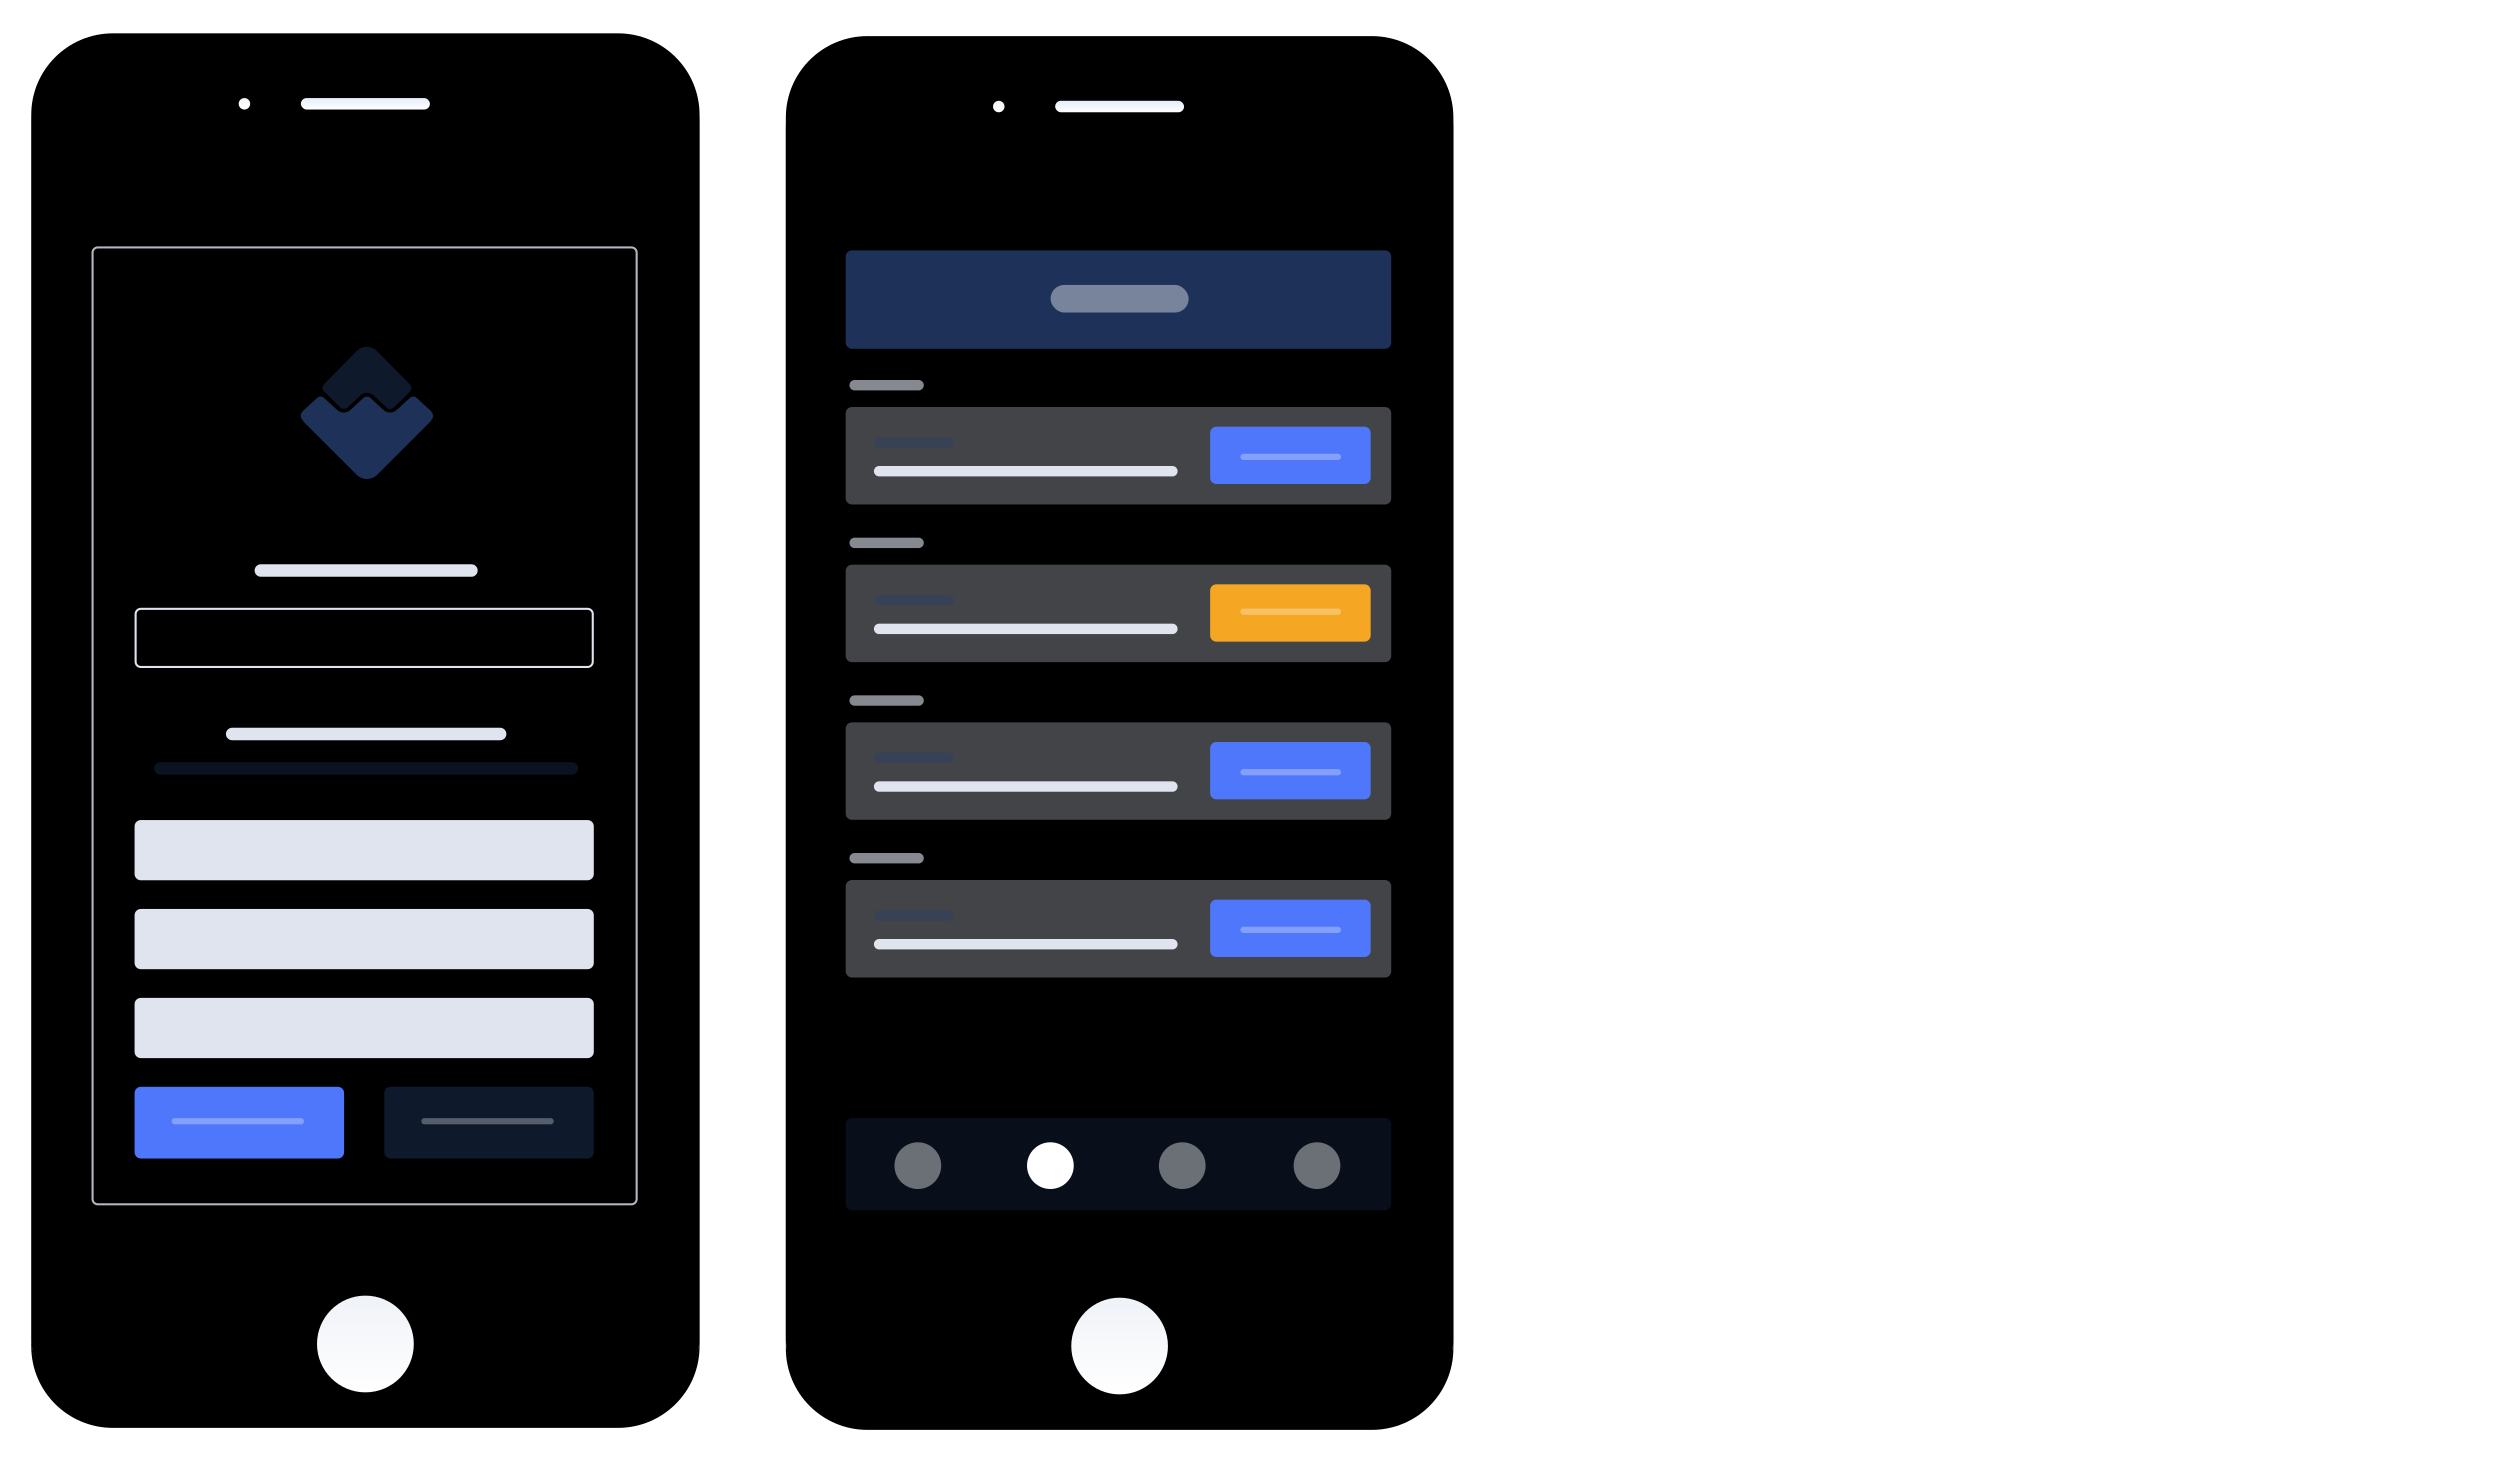 <svg xmlns="http://www.w3.org/2000/svg" xmlns:xlink="http://www.w3.org/1999/xlink" width="100%" viewBox="0 0 1200 700">
  <defs>
    <path id="mobile-b" d="M39.376,0.334 L281.451,0.334 C303.084,0.334 320.62,17.833 320.62,39.415 L320.62,625.265 C320.62,646.848 303.08,664.345 281.451,664.345 L39.376,664.345 C17.744,664.345 0.207,646.846 0.207,625.265 L0.207,39.415 C0.207,17.831 17.747,0.334 39.376,0.334 Z"/>
    <filter id="mobile-a" width="108.4%" height="104.1%" x="-4.2%" y="-1.1%" filterUnits="objectBoundingBox">
      <feOffset dy="6" in="SourceAlpha" result="shadowOffsetOuter1"/>
      <feGaussianBlur in="shadowOffsetOuter1" result="shadowBlurOuter1" stdDeviation="3.5"/>
      <feColorMatrix in="shadowBlurOuter1" values="0 0 0 0 0   0 0 0 0 0.09   0 0 0 0 0.423  0 0 0 0.12 0"/>
    </filter>
    <filter id="mobile-c" width="105.6%" height="102.7%" x="-2.8%" y="-.5%" filterUnits="objectBoundingBox">
      <feGaussianBlur in="SourceAlpha" result="shadowBlurInner1" stdDeviation="1.5"/>
      <feOffset dy="1" in="shadowBlurInner1" result="shadowOffsetInner1"/>
      <feComposite in="shadowOffsetInner1" in2="SourceAlpha" k2="-1" k3="1" operator="arithmetic" result="shadowInnerInner1"/>
      <feColorMatrix in="shadowInnerInner1" values="0 0 0 0 0   0 0 0 0 0   0 0 0 0 0  0 0 0 0.03 0"/>
    </filter>
    <linearGradient id="mobile-d" x1="50%" x2="50%" y1="0%" y2="100%">
      <stop offset="0%" stop-color="#EFF2F7"/>
      <stop offset="100%" stop-color="#FFF"/>
    </linearGradient>
    <linearGradient id="mobile-e" x1="50%" x2="50%" y1="0%" y2="100%">
      <stop offset="0%" stop-color="#E5EDFC"/>
      <stop offset="100%" stop-color="#FFF"/>
    </linearGradient>
    <linearGradient id="mobile-f" x1="50%" x2="50%" y1="0%" y2="100%">
      <stop offset="0%" stop-color="#F3F4F6"/>
      <stop offset="100%" stop-color="#FFF"/>
    </linearGradient>
    <path id="mobile-h" d="M39.215,0 L281.574,0 C303.232,0 320.789,17.509 320.789,39.103 L320.789,625.284 C320.789,646.88 303.228,664.387 281.574,664.387 L39.215,664.387 C17.557,664.387 0,646.878 0,625.284 L0,39.103 C0,17.507 17.561,0 39.215,0 Z"/>
    <filter id="mobile-g" width="108.4%" height="104.1%" x="-4.2%" y="-1.1%" filterUnits="objectBoundingBox">
      <feOffset dy="6" in="SourceAlpha" result="shadowOffsetOuter1"/>
      <feGaussianBlur in="shadowOffsetOuter1" result="shadowBlurOuter1" stdDeviation="3.5"/>
      <feColorMatrix in="shadowBlurOuter1" values="0 0 0 0 0   0 0 0 0 0.09   0 0 0 0 0.423  0 0 0 0.12 0"/>
    </filter>
    <filter id="mobile-i" width="105.6%" height="102.7%" x="-2.8%" y="-.5%" filterUnits="objectBoundingBox">
      <feGaussianBlur in="SourceAlpha" result="shadowBlurInner1" stdDeviation="1.5"/>
      <feOffset dy="1" in="shadowBlurInner1" result="shadowOffsetInner1"/>
      <feComposite in="shadowOffsetInner1" in2="SourceAlpha" k2="-1" k3="1" operator="arithmetic" result="shadowInnerInner1"/>
      <feColorMatrix in="shadowInnerInner1" values="0 0 0 0 0   0 0 0 0 0   0 0 0 0 0  0 0 0 0.03 0"/>
    </filter>
  </defs>
  <g fill="none" fill-rule="evenodd" transform="translate(15 15)">
    <g transform="translate(362 1)">
      <use fill="#000" filter="url(#mobile-a)" xlink:href="#mobile-b"/>
      <use fill="#FFF" xlink:href="#mobile-b"/>
      <use fill="#000" filter="url(#mobile-c)" xlink:href="#mobile-b"/>
      <path fill="#DFE4EE" d="M31.934,179.369 L287.789,179.369 L287.789,179.369 C289.445,179.369 290.789,180.712 290.789,182.369 L290.789,223.154 L290.789,223.154 C290.789,224.811 289.445,226.154 287.789,226.154 L31.934,226.154 L31.934,226.154 C30.277,226.154 28.934,224.811 28.934,223.154 L28.934,182.369 L28.934,182.369 C28.934,180.712 30.277,179.369 31.934,179.369 Z" opacity=".3"/>
      <ellipse cx="160.414" cy="630.095" fill="url(#mobile-d)" rx="23.202" ry="23.202" style="mix-blend-mode:multiply"/>
      <rect width="61.873" height="5.524" x="129.477" y="32.375" fill="url(#mobile-e)" rx="2.762" style="mix-blend-mode:multiply"/>
      <path fill="url(#mobile-f)" d="M102.408,37.899 C103.933,37.899 105.17,36.662 105.17,35.137 C105.17,33.611 103.933,32.375 102.408,32.375 C100.882,32.375 99.646,33.611 99.646,35.137 C99.646,36.662 100.882,37.899 102.408,37.899 Z" style="mix-blend-mode:multiply"/>
      <path fill="#263F6F" d="M31.934,520.716 L287.789,520.716 L287.789,520.716 C289.445,520.716 290.789,522.059 290.789,523.716 L290.789,561.909 L290.789,561.909 C290.789,563.566 289.445,564.909 287.789,564.909 L31.934,564.909 L31.934,564.909 C30.277,564.909 28.934,563.566 28.934,561.909 L28.934,523.716 L28.934,523.716 C28.934,522.059 30.277,520.716 31.934,520.716 Z" opacity=".24"/>
      <ellipse cx="63.562" cy="543.511" fill="#FFF" opacity=".4" rx="11.215" ry="11.215"/>
      <ellipse cx="127.183" cy="543.511" fill="#FFF" rx="11.215" ry="11.215"/>
      <ellipse cx="190.483" cy="543.511" fill="#FFF" opacity=".4" rx="11.215" ry="11.215"/>
      <ellipse cx="255.158" cy="543.511" fill="#FFF" opacity=".4" rx="11.215" ry="11.215"/>
      <path fill="#4F77FC" d="M206.865,188.79 L277.925,188.79 L277.925,188.79 C279.582,188.79 280.925,190.134 280.925,191.79 L280.925,213.311 L280.925,213.311 C280.925,214.968 279.582,216.311 277.925,216.311 L206.865,216.311 L206.865,216.311 C205.208,216.311 203.865,214.968 203.865,213.311 L203.865,191.79 L203.865,191.79 C203.865,190.134 205.208,188.79 206.865,188.79 Z"/>
      <path stroke="#263F6F" stroke-linecap="round" stroke-width="5" d="M44.975,196.419 L78.413,196.419" opacity=".4"/>
      <path stroke="#DFE4EE" stroke-linecap="round" stroke-width="5" d="M44.975,210.179 L185.746,210.179"/>
      <path stroke="#DFE4EE" stroke-linecap="round" stroke-width="5" d="M33.233,168.898 L63.919,168.898" opacity=".6"/>
      <path fill="#DFE4EE" d="M31.934,255.051 L287.789,255.051 L287.789,255.051 C289.445,255.051 290.789,256.394 290.789,258.051 L290.789,298.836 L290.789,298.836 C290.789,300.493 289.445,301.836 287.789,301.836 L31.934,301.836 L31.934,301.836 C30.277,301.836 28.934,300.493 28.934,298.836 L28.934,258.051 L28.934,258.051 C28.934,256.394 30.277,255.051 31.934,255.051 Z" opacity=".3"/>
      <path fill="#F5A623" d="M206.865,264.472 L277.925,264.472 L277.925,264.472 C279.582,264.472 280.925,265.815 280.925,267.472 L280.925,288.993 L280.925,288.993 C280.925,290.65 279.582,291.993 277.925,291.993 L206.865,291.993 L206.865,291.993 C205.208,291.993 203.865,290.65 203.865,288.993 L203.865,267.472 L203.865,267.472 C203.865,265.815 205.208,264.472 206.865,264.472 Z"/>
      <path stroke="#263F6F" stroke-linecap="round" stroke-width="5" d="M44.975,272.101 L78.413,272.101" opacity=".4"/>
      <path stroke="#DFE4EE" stroke-linecap="round" stroke-width="5" d="M44.975,285.861 L185.746,285.861"/>
      <path stroke="#DFE4EE" stroke-linecap="round" stroke-width="5" d="M33.233,244.58 L63.919,244.58" opacity=".6"/>
      <path fill="#DFE4EE" d="M31.934,330.733 L287.789,330.733 L287.789,330.733 C289.445,330.733 290.789,332.076 290.789,333.733 L290.789,374.518 L290.789,374.518 C290.789,376.175 289.445,377.518 287.789,377.518 L31.934,377.518 L31.934,377.518 C30.277,377.518 28.934,376.175 28.934,374.518 L28.934,333.733 L28.934,333.733 C28.934,332.076 30.277,330.733 31.934,330.733 Z" opacity=".3"/>
      <path fill="#4F77FC" d="M206.865,340.154 L277.925,340.154 L277.925,340.154 C279.582,340.154 280.925,341.497 280.925,343.154 L280.925,364.675 L280.925,364.675 C280.925,366.332 279.582,367.675 277.925,367.675 L206.865,367.675 L206.865,367.675 C205.208,367.675 203.865,366.332 203.865,364.675 L203.865,343.154 L203.865,343.154 C203.865,341.497 205.208,340.154 206.865,340.154 Z"/>
      <path stroke="#263F6F" stroke-linecap="round" stroke-width="5" d="M44.975,347.782 L78.413,347.782" opacity=".4"/>
      <path stroke="#DFE4EE" stroke-linecap="round" stroke-width="5" d="M44.975,361.543 L185.746,361.543"/>
      <path stroke="#DFE4EE" stroke-linecap="round" stroke-width="5" d="M33.233,320.262 L63.919,320.262" opacity=".6"/>
      <path fill="#DFE4EE" d="M31.934,406.415 L287.789,406.415 L287.789,406.415 C289.445,406.415 290.789,407.758 290.789,409.415 L290.789,450.2 L290.789,450.2 C290.789,451.856 289.445,453.2 287.789,453.2 L31.934,453.2 L31.934,453.2 C30.277,453.2 28.934,451.856 28.934,450.2 L28.934,409.415 L28.934,409.415 C28.934,407.758 30.277,406.415 31.934,406.415 Z" opacity=".3"/>
      <path fill="#4F77FC" d="M206.865,415.836 L277.925,415.836 L277.925,415.836 C279.582,415.836 280.925,417.179 280.925,418.836 L280.925,440.356 L280.925,440.356 C280.925,442.013 279.582,443.356 277.925,443.356 L206.865,443.356 L206.865,443.356 C205.208,443.356 203.865,442.013 203.865,440.356 L203.865,418.836 L203.865,418.836 C203.865,417.179 205.208,415.836 206.865,415.836 Z"/>
      <path stroke="#263F6F" stroke-linecap="round" stroke-width="5" d="M44.975,423.464 L78.413,423.464" opacity=".4"/>
      <path stroke="#DFE4EE" stroke-linecap="round" stroke-width="5" d="M44.975,437.225 L185.746,437.225"/>
      <path stroke="#DFE4EE" stroke-linecap="round" stroke-width="5" d="M33.233,395.944 L63.919,395.944" opacity=".6"/>
      <path fill="#263F6F" d="M31.934,104.189 L287.789,104.189 L287.789,104.189 C289.445,104.189 290.789,105.533 290.789,107.189 L290.789,148.417 L290.789,148.417 C290.789,150.073 289.445,151.417 287.789,151.417 L31.934,151.417 L31.934,151.417 C30.277,151.417 28.934,150.073 28.934,148.417 L28.934,107.189 L28.934,107.189 C28.934,105.533 30.277,104.189 31.934,104.189 Z" opacity=".8"/>
      <rect width="66.292" height="13.258" x="127.267" y="120.762" fill="#FFF" opacity=".4" rx="6.629"/>
      <path stroke="#FFF" stroke-linecap="round" stroke-width="3" d="M219.883 203.299L265.192 203.299M219.883 277.605L265.192 277.605M219.883 354.663L265.192 354.663M219.883 430.344L265.192 430.345" opacity=".3"/>
    </g>
    <use fill="#000" filter="url(#mobile-g)" xlink:href="#mobile-h"/>
    <use fill="#FFF" xlink:href="#mobile-h"/>
    <use fill="#000" filter="url(#mobile-i)" xlink:href="#mobile-h"/>
    <ellipse cx="160.394" cy="630.117" fill="url(#mobile-d)" rx="23.23" ry="23.215" style="mix-blend-mode:multiply"/>
    <rect width="61.945" height="5.527" x="129.422" y="32.059" fill="url(#mobile-e)" rx="2.764" style="mix-blend-mode:multiply"/>
    <path fill="url(#mobile-f)" d="M102.321,37.586 C103.848,37.586 105.086,36.349 105.086,34.822 C105.086,33.296 103.848,32.059 102.321,32.059 C100.793,32.059 99.555,33.296 99.555,34.822 C99.555,36.349 100.793,37.586 102.321,37.586 Z" style="mix-blend-mode:multiply"/>
    <path stroke="#DFE4EE" d="M31.931,103.761 C30.551,103.761 29.431,104.88 29.431,106.261 L29.431,560.558 C29.431,561.939 30.551,563.058 31.931,563.058 L288.093,563.058 C289.474,563.058 290.593,561.939 290.593,560.558 L290.593,106.261 C290.593,104.88 289.474,103.761 288.093,103.761 L31.931,103.761 Z" opacity=".8"/>
    <g fill="#263F6F" opacity=".8" transform="translate(129.367 151.45)">
      <path d="M52.349,18.05 L36.589,2.064 C33.876,-0.688 29.484,-0.688 26.772,2.064 L11.141,18.05 C10.237,18.967 10.237,20.409 11.141,21.326 L15.921,26.174 L19.021,29.188 C19.925,30.105 21.346,30.105 22.38,29.188 L28.709,23.291 C30.389,21.719 33.101,21.719 34.91,23.291 L41.24,29.188 C42.144,30.105 43.565,30.105 44.598,29.188 L47.828,26.174 L52.607,21.326 C53.253,20.409 53.253,18.967 52.349,18.05 Z" opacity=".5"/>
      <path d="M2.106,36.74 L26.833,61.449 C29.552,64.165 33.953,64.165 36.672,61.449 L61.399,36.74 C65.671,32.471 62.694,31.177 59.586,28.202 L55.703,24.58 C54.796,23.674 53.372,23.674 52.337,24.58 L45.993,30.401 C44.31,31.954 41.592,31.954 39.779,30.401 L33.436,24.58 C32.529,23.674 31.105,23.674 30.07,24.58 L23.726,30.401 C22.043,31.954 19.325,31.954 17.512,30.401 L11.169,24.58 C10.262,23.674 8.838,23.674 7.803,24.58 L4.307,27.814 C1.071,30.919 -2.295,32.342 2.106,36.74 Z"/>
    </g>
    <path stroke="#DFE4EE" stroke-linecap="round" stroke-width="6" d="M110.215 258.841L211.281 258.841M96.438 337.319L225.058 337.319"/>
    <path stroke="#263F6F" stroke-linecap="round" stroke-width="6" d="M61.996,353.841 L259.5,353.841" opacity=".3"/>
    <path fill="#DFE4EE" d="M52.597 378.623L267.026 378.623 267.026 378.623C268.683 378.623 270.026 379.966 270.026 381.623L270.026 404.536 270.026 404.536C270.026 406.193 268.683 407.536 267.026 407.536L52.597 407.536 52.597 407.536C50.94 407.536 49.597 406.193 49.597 404.536L49.597 381.623 49.597 381.623C49.597 379.966 50.94 378.623 52.597 378.623zM52.597 421.304L267.026 421.304 267.026 421.304C268.683 421.304 270.026 422.647 270.026 424.304L270.026 447.217 270.026 447.217C270.026 448.874 268.683 450.217 267.026 450.217L52.597 450.217 52.597 450.217C50.94 450.217 49.597 448.874 49.597 447.217L49.597 424.304 49.597 424.304C49.597 422.647 50.94 421.304 52.597 421.304zM52.597 463.986L267.026 463.986 267.026 463.986C268.683 463.986 270.026 465.329 270.026 466.986L270.026 489.899 270.026 489.899C270.026 491.555 268.683 492.899 267.026 492.899L52.597 492.899 52.597 492.899C50.94 492.899 49.597 491.555 49.597 489.899L49.597 466.986 49.597 466.986C49.597 465.329 50.94 463.986 52.597 463.986z"/>
    <path stroke="#DFE4EE" d="M52.597,277.239 C51.216,277.239 50.097,278.358 50.097,279.739 L50.097,302.652 C50.097,304.033 51.216,305.152 52.597,305.152 L267.026,305.152 C268.406,305.152 269.526,304.033 269.526,302.652 L269.526,279.739 C269.526,278.358 268.406,277.239 267.026,277.239 L52.597,277.239 Z"/>
    <path fill="#4F77FC" d="M52.597,506.667 L147.167,506.667 L147.167,506.667 C148.824,506.667 150.167,508.01 150.167,509.667 L150.167,538.087 L150.167,538.087 C150.167,539.744 148.824,541.087 147.167,541.087 L52.597,541.087 L52.597,541.087 C50.94,541.087 49.597,539.744 49.597,538.087 L49.597,509.667 L49.597,509.667 C49.597,508.01 50.94,506.667 52.597,506.667 Z"/>
    <path stroke="#FFF" stroke-linecap="round" stroke-width="3" d="M68.884,523.188 L129.406,523.189" opacity=".3"/>
    <path fill="#263F6F" d="M172.455,506.667 L267.026,506.667 L267.026,506.667 C268.683,506.667 270.026,508.01 270.026,509.667 L270.026,538.087 L270.026,538.087 C270.026,539.744 268.683,541.087 267.026,541.087 L172.455,541.087 L172.455,541.087 C170.798,541.087 169.455,539.744 169.455,538.087 L169.455,509.667 L169.455,509.667 C169.455,508.01 170.798,506.667 172.455,506.667 Z" opacity=".4"/>
    <path stroke="#FFF" stroke-linecap="round" stroke-width="3" d="M188.742,523.188 L249.264,523.189" opacity=".3"/>
  </g>
</svg>
